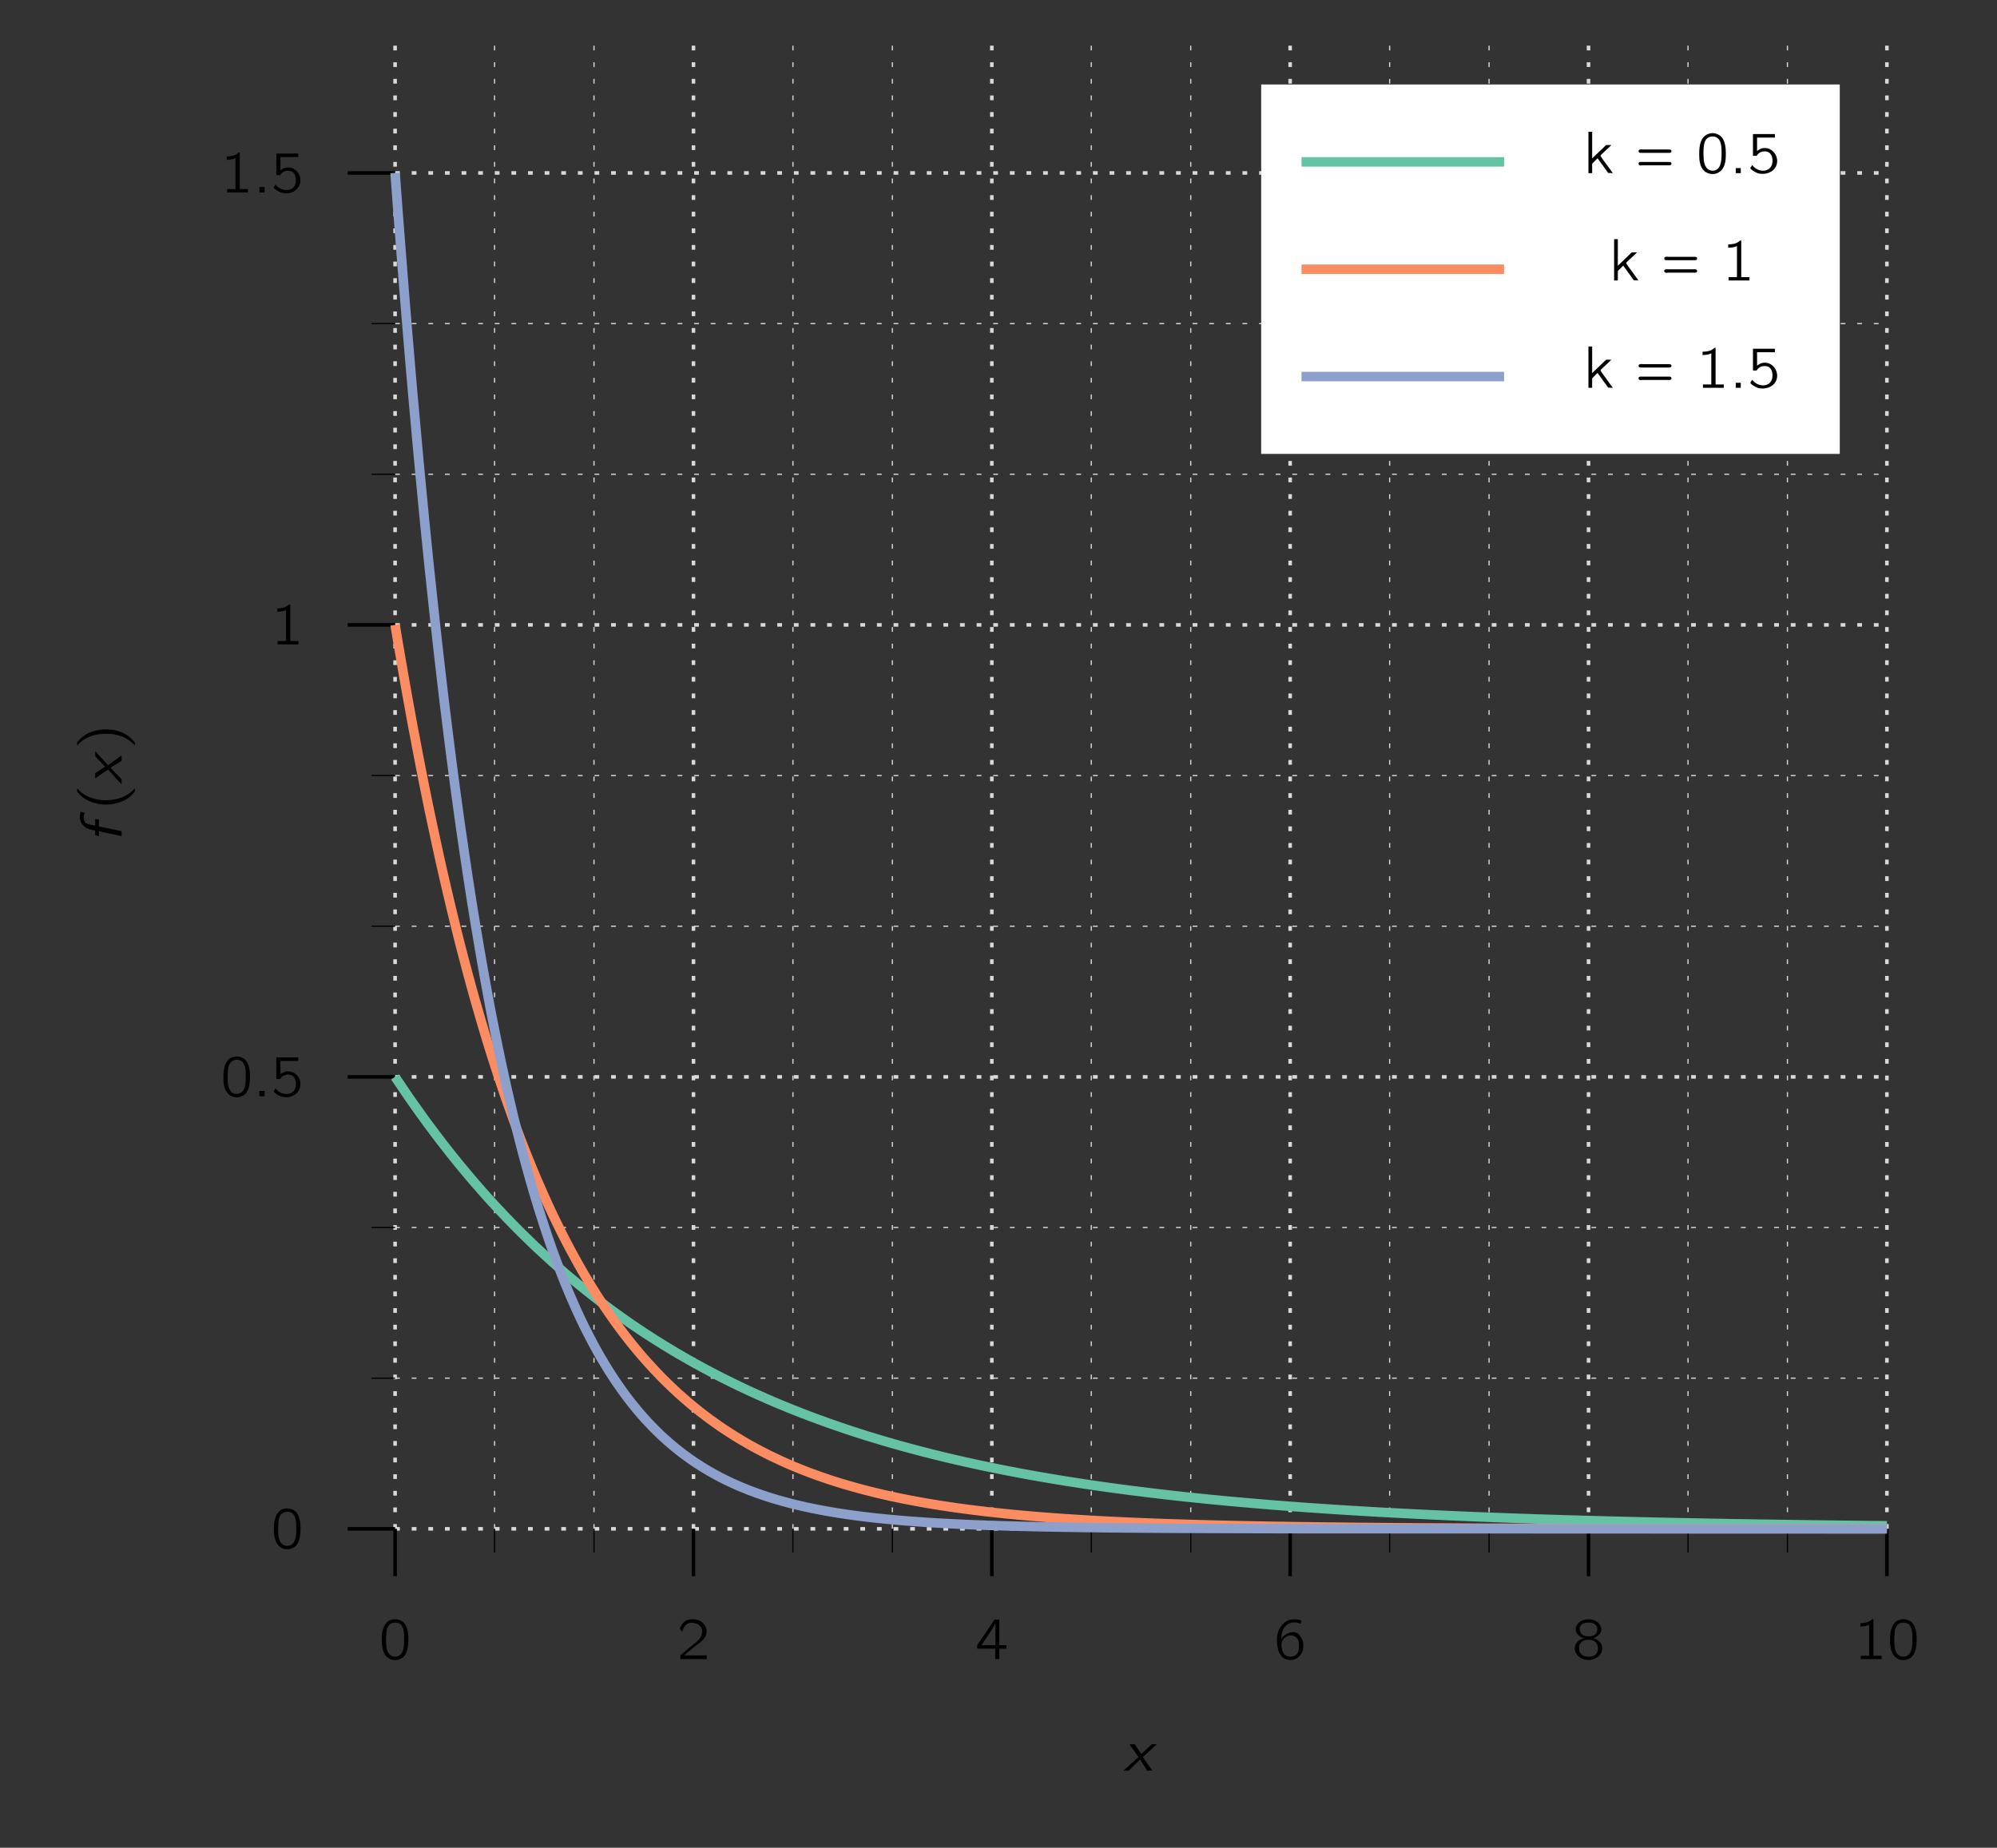 <?xml version="1.0" encoding="UTF-8"?>
<svg xmlns="http://www.w3.org/2000/svg" xmlns:xlink="http://www.w3.org/1999/xlink" width="167.665pt" height="155.17pt" viewBox="0 0 167.665 155.17">
<rect x="0" y="0" width="167.665" height="155.17" fill="#333333" stroke="none"/>
<defs>
<g>
<g id="glyph-0-0">
<path d="M 1.312 -3.344 C 1.188 -3.328 1.078 -3.312 0.969 -3.266 C 0.453 -3.062 0.266 -2.391 0.266 -1.719 C 0.266 -1.609 0.266 -1.516 0.266 -1.406 C 0.281 -0.953 0.391 -0.5 0.656 -0.219 C 0.875 0.016 1.203 0.109 1.5 0.078 C 1.688 0.062 1.844 -0.016 1.984 -0.094 C 2.406 -0.406 2.5 -1.016 2.5 -1.688 C 2.5 -2.234 2.406 -2.719 2.141 -3.031 C 1.938 -3.25 1.609 -3.375 1.312 -3.344 Z M 1.734 -2.984 C 1.781 -2.953 1.828 -2.922 1.875 -2.875 C 2.062 -2.688 2.125 -2.328 2.141 -2 C 2.141 -1.938 2.141 -1.875 2.141 -1.797 L 2.141 -1.547 C 2.141 -1.109 2.094 -0.703 1.906 -0.453 C 1.656 -0.125 1.125 -0.109 0.875 -0.438 C 0.812 -0.516 0.766 -0.594 0.734 -0.672 C 0.641 -0.922 0.625 -1.25 0.625 -1.562 L 0.625 -1.812 C 0.625 -1.891 0.641 -1.938 0.641 -2.016 C 0.641 -2.406 0.734 -2.797 1 -2.953 C 1.188 -3.078 1.5 -3.109 1.734 -2.984 Z M 1.734 -2.984 "/>
</g>
<g id="glyph-0-1">
<path d="M 0.438 -2.281 C 0.516 -2.578 0.656 -2.891 0.953 -3 C 1.078 -3.047 1.203 -3.062 1.328 -3.047 C 1.578 -3.031 1.844 -2.922 2 -2.703 C 2.109 -2.562 2.141 -2.375 2.109 -2.203 C 2.047 -1.719 1.625 -1.422 1.281 -1.156 C 1 -0.938 0.422 -0.422 0.422 -0.422 L 0.328 -0.344 C 0.281 -0.297 0.281 -0.297 0.281 -0.188 L 0.281 0 L 2.5 0 L 2.5 -0.312 L 0.594 -0.312 C 0.797 -0.484 1.359 -0.953 1.531 -1.078 C 1.844 -1.312 2.188 -1.547 2.391 -1.891 C 2.609 -2.281 2.469 -2.812 2.125 -3.078 C 1.75 -3.406 1.047 -3.453 0.625 -3.141 C 0.469 -3.031 0.359 -2.844 0.281 -2.672 C 0.266 -2.625 0.234 -2.578 0.234 -2.547 C 0.25 -2.516 0.281 -2.484 0.297 -2.469 C 0.344 -2.406 0.391 -2.344 0.438 -2.281 Z M 0.438 -2.281 "/>
</g>
<g id="glyph-0-2">
<path d="M 0.156 -0.875 L 1.672 -0.875 L 1.672 0 L 2.016 0 L 2.016 -0.875 L 2.609 -0.875 L 2.609 -1.172 L 2.016 -1.172 L 2.016 -3.312 L 1.734 -3.312 C 1.688 -3.312 1.641 -3.328 1.609 -3.312 C 1.578 -3.281 1.5 -3.156 1.484 -3.141 L 1.203 -2.703 C 1.078 -2.531 0.266 -1.344 0.203 -1.25 C 0.156 -1.188 0.156 -1.172 0.156 -1.078 Z M 1.688 -3 L 1.688 -1.172 L 0.516 -1.172 L 1.266 -2.281 C 1.406 -2.516 1.562 -2.734 1.688 -3 Z M 1.688 -3 "/>
</g>
<g id="glyph-0-3">
<path d="M 0.641 -1.656 C 0.641 -2.094 0.734 -2.594 1.094 -2.859 C 1.328 -3.047 1.656 -3.141 2.078 -3.031 C 2.156 -3.016 2.234 -2.984 2.297 -2.969 L 2.297 -3.172 C 2.297 -3.188 2.312 -3.219 2.297 -3.25 C 2.266 -3.297 1.953 -3.328 1.953 -3.328 C 1.516 -3.391 1.172 -3.281 0.906 -3.062 C 0.594 -2.812 0.391 -2.438 0.312 -2.031 C 0.281 -1.844 0.266 -1.641 0.281 -1.453 C 0.297 -0.984 0.375 -0.625 0.609 -0.312 C 0.875 0.062 1.422 0.188 1.844 -0.016 C 2.031 -0.094 2.188 -0.266 2.312 -0.438 C 2.469 -0.672 2.5 -0.953 2.484 -1.219 C 2.484 -1.375 2.453 -1.516 2.391 -1.656 C 2.297 -1.875 2.125 -2.109 1.922 -2.203 C 1.828 -2.25 1.719 -2.266 1.609 -2.266 C 1.328 -2.25 1.078 -2.141 0.875 -1.969 C 0.797 -1.906 0.688 -1.766 0.641 -1.656 Z M 1.422 -1.984 C 1.594 -1.984 1.766 -1.953 1.891 -1.828 C 1.922 -1.797 1.953 -1.766 1.984 -1.719 C 2.125 -1.547 2.125 -1.328 2.125 -1.109 C 2.125 -0.766 2.094 -0.578 1.906 -0.375 C 1.75 -0.234 1.562 -0.203 1.359 -0.203 C 1.156 -0.203 0.953 -0.312 0.828 -0.484 C 0.766 -0.594 0.719 -0.719 0.703 -0.844 C 0.656 -1 0.641 -1.188 0.672 -1.344 C 0.75 -1.703 1.047 -1.984 1.422 -1.984 Z M 1.422 -1.984 "/>
</g>
<g id="glyph-0-4">
<path d="M 1.016 -1.766 C 0.688 -1.688 0.359 -1.453 0.266 -1.141 C 0.156 -0.812 0.297 -0.469 0.531 -0.25 C 0.766 -0.016 1.094 0.078 1.438 0.078 C 1.875 0.062 2.344 -0.203 2.5 -0.641 C 2.531 -0.781 2.562 -0.938 2.516 -1.094 C 2.422 -1.453 2.094 -1.688 1.75 -1.766 C 1.797 -1.781 1.859 -1.797 1.906 -1.812 C 2.094 -1.891 2.266 -2.016 2.375 -2.188 C 2.562 -2.5 2.406 -2.891 2.141 -3.109 C 1.844 -3.328 1.438 -3.391 1.094 -3.312 C 0.781 -3.25 0.484 -3.062 0.359 -2.766 C 0.328 -2.672 0.297 -2.547 0.312 -2.438 C 0.344 -2.172 0.531 -1.969 0.766 -1.859 C 0.844 -1.812 0.922 -1.781 1.016 -1.766 Z M 1.5 -3.062 C 1.672 -3.047 1.859 -3 1.984 -2.875 C 2.172 -2.672 2.172 -2.297 1.969 -2.094 C 1.844 -1.984 1.672 -1.922 1.5 -1.906 C 1.266 -1.891 0.969 -1.922 0.797 -2.109 C 0.594 -2.312 0.594 -2.703 0.812 -2.906 C 0.984 -3.047 1.234 -3.078 1.5 -3.062 Z M 1.297 -1.625 C 1.562 -1.641 1.875 -1.578 2.047 -1.344 C 2.219 -1.094 2.234 -0.656 2 -0.406 C 1.875 -0.297 1.688 -0.219 1.516 -0.203 C 1.25 -0.188 0.953 -0.219 0.766 -0.422 C 0.547 -0.656 0.516 -1.141 0.766 -1.406 C 0.906 -1.547 1.094 -1.609 1.297 -1.625 Z M 1.297 -1.625 "/>
</g>
<g id="glyph-0-5">
<path d="M 0.547 -3.016 L 0.547 -2.734 C 0.797 -2.734 1.047 -2.781 1.281 -2.875 L 1.281 -0.281 L 0.578 -0.281 L 0.578 0 L 2.328 0 L 2.328 -0.281 L 1.641 -0.281 L 1.641 -3.344 C 1.609 -3.344 1.562 -3.359 1.547 -3.344 C 1.5 -3.328 1.469 -3.297 1.438 -3.266 C 1.234 -3.094 0.875 -3.016 0.547 -3.016 Z M 0.547 -3.016 "/>
</g>
<g id="glyph-0-6">
<path d="M 0.469 -3.266 L 0.469 -1.453 L 0.688 -1.453 C 0.719 -1.453 0.75 -1.453 0.781 -1.453 C 0.812 -1.469 0.828 -1.516 0.844 -1.531 C 0.875 -1.578 0.906 -1.625 0.953 -1.656 C 1.172 -1.828 1.5 -1.875 1.75 -1.766 C 2.031 -1.625 2.109 -1.312 2.109 -1.031 C 2.109 -0.859 2.078 -0.672 1.984 -0.516 C 1.797 -0.219 1.375 -0.156 1.047 -0.234 C 0.766 -0.297 0.562 -0.469 0.406 -0.656 C 0.391 -0.641 0.25 -0.438 0.25 -0.406 C 0.25 -0.391 0.266 -0.375 0.281 -0.359 C 0.438 -0.203 0.609 -0.078 0.859 0 C 1.312 0.156 1.844 0.078 2.188 -0.281 C 2.344 -0.438 2.453 -0.656 2.484 -0.875 C 2.562 -1.5 2.109 -2.156 1.344 -2.094 C 1.125 -2.062 0.984 -1.984 0.812 -1.859 L 0.812 -2.969 L 2.312 -2.969 L 2.312 -3.266 Z M 0.469 -3.266 "/>
</g>
<g id="glyph-1-0">
<path d="M 0.953 0 L 0.953 -0.453 L 0.516 -0.453 L 0.516 0 Z M 0.953 0 "/>
</g>
<g id="glyph-2-0">
<path d="M 2.438 0 L 1.625 -1.141 L 2.812 -2.219 L 2.375 -2.219 L 1.5 -1.391 L 0.953 -2.219 L 0.5 -2.219 L 1.266 -1.141 L 0 0 L 0.438 0 L 1.406 -0.938 L 1.984 0 Z M 2.438 0 "/>
</g>
<g id="glyph-3-0">
<path d="M -3.094 -2.5 L -3.453 -2.578 C -3.484 -2.453 -3.516 -2.297 -3.516 -2.156 C -3.516 -1.656 -3.141 -1.203 -2.641 -1.094 L -2.219 -1 L -2.219 -0.609 L -1.906 -0.547 L -1.906 -0.938 L 0 -0.531 L 0 -0.953 L -1.906 -1.344 L -1.906 -1.922 L -2.219 -1.984 L -2.219 -1.406 L -2.781 -1.531 C -3.125 -1.594 -3.188 -1.922 -3.188 -2.094 C -3.188 -2.188 -3.172 -2.328 -3.094 -2.5 Z M -3.094 -2.5 "/>
</g>
<g id="glyph-3-1">
<path d="M 0 -2.438 L -1.141 -1.625 L -2.219 -2.812 L -2.219 -2.375 L -1.391 -1.5 L -2.219 -0.953 L -2.219 -0.5 L -1.141 -1.266 L 0 0 L 0 -0.438 L -0.938 -1.406 L 0 -1.984 Z M 0 -2.438 "/>
</g>
<g id="glyph-4-0">
<path d="M 1.109 -1.844 C 1.078 -1.812 1.047 -1.781 1.031 -1.75 C 0.531 -1.219 -0.219 -0.875 -1.141 -0.844 C -1.766 -0.812 -2.406 -0.922 -2.969 -1.219 C -3.234 -1.359 -3.469 -1.531 -3.656 -1.75 C -3.688 -1.781 -3.703 -1.812 -3.734 -1.844 L -3.734 -1.656 C -3.734 -1.562 -3.734 -1.562 -3.672 -1.484 C -3.469 -1.234 -3.203 -1.016 -2.906 -0.859 C -2.016 -0.375 -0.828 -0.344 0.125 -0.781 C 0.5 -0.938 0.797 -1.188 1.047 -1.484 C 1.094 -1.547 1.109 -1.547 1.109 -1.656 Z M 1.109 -1.844 "/>
</g>
<g id="glyph-4-1">
<path d="M -3.734 -0.312 C -3.703 -0.328 -3.688 -0.375 -3.656 -0.406 C -3.109 -1.016 -2.219 -1.359 -1.141 -1.312 C -0.609 -1.297 -0.062 -1.172 0.406 -0.906 C 0.641 -0.766 0.844 -0.594 1.031 -0.406 C 1.047 -0.375 1.078 -0.328 1.109 -0.312 L 1.109 -0.5 C 1.109 -0.594 1.109 -0.594 1.047 -0.656 C 0.844 -0.922 0.578 -1.141 0.281 -1.297 C -0.609 -1.781 -1.797 -1.812 -2.766 -1.375 C -3.125 -1.219 -3.422 -0.969 -3.672 -0.672 C -3.734 -0.609 -3.734 -0.609 -3.734 -0.5 Z M -3.734 -0.312 "/>
</g>
<g id="glyph-5-0">
<path d="M 0.438 -3.469 L 0.438 0 L 0.75 0 L 0.75 -0.734 L 0.766 -0.812 L 1.203 -1.25 L 2.094 -0.016 L 2.484 0 C 2.406 -0.125 2.312 -0.234 2.234 -0.344 C 2.047 -0.594 1.875 -0.859 1.688 -1.094 L 1.5 -1.375 C 1.484 -1.391 1.453 -1.438 1.453 -1.453 L 1.453 -1.469 C 1.469 -1.531 1.625 -1.656 1.703 -1.734 C 1.844 -1.859 1.984 -2 2.125 -2.125 C 2.203 -2.203 2.281 -2.266 2.359 -2.359 L 1.922 -2.359 L 0.75 -1.234 L 0.75 -3.469 Z M 0.438 -3.469 "/>
</g>
<g id="glyph-5-1">
<path d="M 0.406 -0.922 C 0.344 -0.906 0.312 -0.859 0.312 -0.797 C 0.312 -0.703 0.391 -0.641 0.5 -0.641 C 0.531 -0.641 0.562 -0.656 0.609 -0.656 L 2.891 -0.656 C 2.984 -0.656 3.078 -0.688 3.078 -0.797 C 3.078 -0.875 3.016 -0.938 2.922 -0.938 L 0.453 -0.938 C 0.438 -0.938 0.422 -0.938 0.406 -0.922 Z M 0.438 -1.984 C 0.375 -1.969 0.312 -1.922 0.312 -1.844 C 0.312 -1.766 0.375 -1.703 0.484 -1.703 L 2.906 -1.703 C 3 -1.703 3.078 -1.75 3.078 -1.844 C 3.078 -1.953 2.984 -1.984 2.891 -1.984 L 0.672 -1.984 C 0.641 -1.984 0.594 -2 0.547 -2 C 0.516 -2 0.469 -1.984 0.438 -1.984 Z M 0.438 -1.984 "/>
</g>
<g id="glyph-5-2">
<path d="M 1.312 -3.359 C 0.344 -3.234 0.266 -2.297 0.266 -1.578 C 0.266 -1.109 0.312 -0.531 0.672 -0.203 C 0.859 -0.016 1.125 0.078 1.391 0.078 C 1.859 0.078 2.219 -0.219 2.375 -0.656 C 2.5 -0.984 2.5 -1.344 2.5 -1.703 C 2.5 -2.156 2.438 -2.688 2.141 -3.031 C 1.953 -3.234 1.672 -3.359 1.391 -3.359 C 1.359 -3.359 1.328 -3.359 1.312 -3.359 Z M 0.625 -1.422 C 0.625 -1.453 0.625 -1.5 0.625 -1.531 L 0.625 -1.656 C 0.625 -2.266 0.641 -3.078 1.391 -3.078 C 2.047 -3.078 2.141 -2.391 2.141 -1.875 L 2.141 -1.531 C 2.141 -0.984 2.062 -0.203 1.391 -0.203 C 0.922 -0.203 0.672 -0.625 0.641 -1.219 C 0.641 -1.281 0.641 -1.344 0.625 -1.422 Z M 0.625 -1.422 "/>
</g>
<g id="glyph-5-3">
<path d="M 0.562 -0.422 L 0.562 0 L 0.984 0 L 0.984 -0.422 Z M 0.562 -0.422 "/>
</g>
<g id="glyph-5-4">
<path d="M 0.469 -3.281 L 0.469 -1.453 L 0.688 -1.453 C 0.703 -1.453 0.719 -1.453 0.734 -1.453 C 0.797 -1.453 0.812 -1.5 0.844 -1.547 C 0.984 -1.734 1.203 -1.828 1.453 -1.828 C 1.969 -1.828 2.109 -1.406 2.109 -1.031 C 2.109 -0.5 1.766 -0.203 1.312 -0.203 C 0.953 -0.203 0.625 -0.391 0.406 -0.672 C 0.359 -0.594 0.25 -0.469 0.25 -0.422 C 0.25 -0.312 0.641 -0.078 0.859 0 C 1 0.047 1.141 0.062 1.297 0.062 C 1.906 0.062 2.5 -0.344 2.5 -1.016 C 2.5 -1.578 2.062 -2.109 1.453 -2.109 C 1.219 -2.109 1.031 -2.031 0.812 -1.859 L 0.812 -2.984 L 2.312 -2.984 L 2.312 -3.281 Z M 0.469 -3.281 "/>
</g>
<g id="glyph-5-5">
<path d="M 0.547 -3.031 L 0.547 -2.75 C 0.797 -2.75 1.047 -2.781 1.281 -2.891 L 1.281 -0.281 L 0.578 -0.281 L 0.578 0 L 2.328 0 L 2.328 -0.281 L 1.641 -0.281 L 1.641 -3.359 L 1.594 -3.359 C 1.516 -3.359 1.484 -3.297 1.438 -3.266 C 1.203 -3.078 0.859 -3.031 0.547 -3.031 Z M 0.547 -3.031 "/>
</g>
</g>
<clipPath id="clip-0">
<path clip-rule="nonzero" d="M 21 79 L 167.664 79 L 167.664 140 L 21 140 Z M 21 79 "/>
</clipPath>
<clipPath id="clip-1">
<path clip-rule="nonzero" d="M 21 41 L 167.664 41 L 167.664 140 L 21 140 Z M 21 41 "/>
</clipPath>
<clipPath id="clip-2">
<path clip-rule="nonzero" d="M 21 3 L 167.664 3 L 167.664 140 L 21 140 Z M 21 3 "/>
</clipPath>
</defs>
<path fill="none" stroke-width="0.1" stroke-linecap="butt" stroke-linejoin="miter" stroke="rgb(84.999%, 84.999%, 84.999%)" stroke-opacity="1" stroke-dasharray="0.399 0.996" stroke-miterlimit="10" d="M 8.35 -0.001 L 8.35 125.249 M 16.698 -0.001 L 16.698 125.249 M 33.401 -0.001 L 33.401 125.249 M 41.749 -0.001 L 41.749 125.249 M 58.448 -0.001 L 58.448 125.249 M 66.8 -0.001 L 66.8 125.249 M 83.499 -0.001 L 83.499 125.249 M 91.847 -0.001 L 91.847 125.249 M 108.55 -0.001 L 108.55 125.249 M 116.897 -0.001 L 116.897 125.249 " transform="matrix(1, 0, 0, -1, 33.173, 128.386)"/>
<path fill="none" stroke-width="0.299" stroke-linecap="butt" stroke-linejoin="miter" stroke="rgb(84.999%, 84.999%, 84.999%)" stroke-opacity="1" stroke-dasharray="0.399 0.996" stroke-miterlimit="10" d="M -0.001 -0.001 L -0.001 125.249 M 25.05 -0.001 L 25.05 125.249 M 50.1 -0.001 L 50.1 125.249 M 75.147 -0.001 L 75.147 125.249 M 100.198 -0.001 L 100.198 125.249 M 125.249 -0.001 L 125.249 125.249 " transform="matrix(1, 0, 0, -1, 33.173, 128.386)"/>
<path fill="none" stroke-width="0.1" stroke-linecap="butt" stroke-linejoin="miter" stroke="rgb(84.999%, 84.999%, 84.999%)" stroke-opacity="1" stroke-dasharray="0.399 0.996" stroke-miterlimit="10" d="M -0.001 12.652 L 125.249 12.652 M -0.001 25.304 L 125.249 25.304 M -0.001 50.605 L 125.249 50.605 M -0.001 63.257 L 125.249 63.257 M -0.001 88.558 L 125.249 88.558 M -0.001 101.21 L 125.249 101.21 " transform="matrix(1, 0, 0, -1, 33.173, 128.386)"/>
<path fill="none" stroke-width="0.299" stroke-linecap="butt" stroke-linejoin="miter" stroke="rgb(84.999%, 84.999%, 84.999%)" stroke-opacity="1" stroke-dasharray="0.399 0.996" stroke-miterlimit="10" d="M -0.001 -0.001 L 125.249 -0.001 M -0.001 37.952 L 125.249 37.952 M -0.001 75.909 L 125.249 75.909 M -0.001 113.863 L 125.249 113.863 " transform="matrix(1, 0, 0, -1, 33.173, 128.386)"/>
<path fill="none" stroke-width="0.1" stroke-linecap="butt" stroke-linejoin="miter" stroke="rgb(0%, 0%, 0%)" stroke-opacity="1" stroke-miterlimit="10" d="M 8.35 -1.993 L 8.35 -0.001 M 16.698 -1.993 L 16.698 -0.001 M 33.401 -1.993 L 33.401 -0.001 M 41.749 -1.993 L 41.749 -0.001 M 58.448 -1.993 L 58.448 -0.001 M 66.8 -1.993 L 66.8 -0.001 M 83.499 -1.993 L 83.499 -0.001 M 91.847 -1.993 L 91.847 -0.001 M 108.55 -1.993 L 108.55 -0.001 M 116.897 -1.993 L 116.897 -0.001 " transform="matrix(1, 0, 0, -1, 33.173, 128.386)"/>
<path fill="none" stroke-width="0.299" stroke-linecap="butt" stroke-linejoin="miter" stroke="rgb(0%, 0%, 0%)" stroke-opacity="1" stroke-miterlimit="10" d="M -0.001 -3.985 L -0.001 -0.001 M 25.05 -3.985 L 25.05 -0.001 M 50.1 -3.985 L 50.1 -0.001 M 75.147 -3.985 L 75.147 -0.001 M 100.198 -3.985 L 100.198 -0.001 M 125.249 -3.985 L 125.249 -0.001 " transform="matrix(1, 0, 0, -1, 33.173, 128.386)"/>
<path fill="none" stroke-width="0.1" stroke-linecap="butt" stroke-linejoin="miter" stroke="rgb(0%, 0%, 0%)" stroke-opacity="1" stroke-miterlimit="10" d="M -1.993 12.652 L -0.001 12.652 M -1.993 25.304 L -0.001 25.304 M -1.993 50.605 L -0.001 50.605 M -1.993 63.257 L -0.001 63.257 M -1.993 88.558 L -0.001 88.558 M -1.993 101.21 L -0.001 101.21 " transform="matrix(1, 0, 0, -1, 33.173, 128.386)"/>
<path fill="none" stroke-width="0.299" stroke-linecap="butt" stroke-linejoin="miter" stroke="rgb(0%, 0%, 0%)" stroke-opacity="1" stroke-miterlimit="10" d="M -3.986 -0.001 L -0.001 -0.001 M -3.986 37.952 L -0.001 37.952 M -3.986 75.909 L -0.001 75.909 M -3.986 113.863 L -0.001 113.863 " transform="matrix(1, 0, 0, -1, 33.173, 128.386)"/>
<g fill="rgb(0%, 0%, 0%)" fill-opacity="1">
<use xlink:href="#glyph-0-0" x="31.788" y="139.326"/>
</g>
<g fill="rgb(0%, 0%, 0%)" fill-opacity="1">
<use xlink:href="#glyph-0-1" x="56.837" y="139.326"/>
</g>
<g fill="rgb(0%, 0%, 0%)" fill-opacity="1">
<use xlink:href="#glyph-0-2" x="81.886" y="139.326"/>
</g>
<g fill="rgb(0%, 0%, 0%)" fill-opacity="1">
<use xlink:href="#glyph-0-3" x="106.935" y="139.326"/>
</g>
<g fill="rgb(0%, 0%, 0%)" fill-opacity="1">
<use xlink:href="#glyph-0-4" x="131.985" y="139.326"/>
</g>
<g fill="rgb(0%, 0%, 0%)" fill-opacity="1">
<use xlink:href="#glyph-0-5" x="155.648" y="139.326"/>
<use xlink:href="#glyph-0-0" x="158.419" y="139.326"/>
</g>
<g fill="rgb(0%, 0%, 0%)" fill-opacity="1">
<use xlink:href="#glyph-0-0" x="22.731" y="130.02"/>
</g>
<g fill="rgb(0%, 0%, 0%)" fill-opacity="1">
<use xlink:href="#glyph-0-0" x="18.49" y="92.067"/>
</g>
<g fill="rgb(0%, 0%, 0%)" fill-opacity="1">
<use xlink:href="#glyph-1-0" x="21.261" y="92.067"/>
</g>
<g fill="rgb(0%, 0%, 0%)" fill-opacity="1">
<use xlink:href="#glyph-0-6" x="22.731" y="92.067"/>
</g>
<g fill="rgb(0%, 0%, 0%)" fill-opacity="1">
<use xlink:href="#glyph-0-5" x="22.731" y="54.113"/>
</g>
<g fill="rgb(0%, 0%, 0%)" fill-opacity="1">
<use xlink:href="#glyph-0-5" x="18.49" y="16.16"/>
</g>
<g fill="rgb(0%, 0%, 0%)" fill-opacity="1">
<use xlink:href="#glyph-1-0" x="21.261" y="16.16"/>
</g>
<g fill="rgb(0%, 0%, 0%)" fill-opacity="1">
<use xlink:href="#glyph-0-6" x="22.731" y="16.16"/>
</g>
<g clip-path="url(#clip-0)">
<path fill="none" stroke-width="0.797" stroke-linecap="butt" stroke-linejoin="miter" stroke="rgb(39.999%, 76.076%, 64.705%)" stroke-opacity="1" stroke-miterlimit="10" d="M -0.001 37.952 L 0.249 37.577 L 0.378 37.39 L 0.628 37.015 L 1.128 36.281 L 1.503 35.741 L 1.632 35.562 L 2.257 34.683 L 2.757 33.995 L 2.882 33.827 L 3.011 33.659 L 3.386 33.156 L 3.886 32.499 L 4.011 32.339 L 4.136 32.175 L 4.264 32.015 L 4.514 31.695 L 4.764 31.382 L 4.889 31.222 L 5.014 31.07 L 5.264 30.757 L 5.514 30.452 L 5.643 30.3 L 5.768 30.148 L 5.893 29.999 L 6.018 29.847 L 6.268 29.55 L 6.393 29.406 L 6.518 29.257 L 6.643 29.113 L 6.768 28.964 L 6.897 28.82 L 7.022 28.679 L 7.272 28.39 L 7.772 27.827 L 7.897 27.691 L 8.022 27.55 L 8.147 27.413 L 8.276 27.277 L 8.401 27.14 L 8.526 27.007 L 8.651 26.87 L 9.276 26.206 L 9.401 26.077 L 9.53 25.945 L 9.905 25.558 L 10.03 25.433 L 10.155 25.304 L 10.655 24.804 L 10.784 24.679 L 10.909 24.554 L 11.659 23.827 L 12.034 23.476 L 12.163 23.359 L 12.538 23.007 L 13.288 22.327 L 13.417 22.218 L 13.542 22.105 L 14.167 21.558 L 14.292 21.452 L 14.417 21.343 L 14.667 21.132 L 14.796 21.027 L 15.046 20.816 L 15.171 20.714 L 15.296 20.609 L 15.921 20.101 L 16.05 19.999 L 16.175 19.902 L 16.3 19.8 L 17.05 19.214 L 17.175 19.12 L 17.3 19.023 L 17.429 18.929 L 18.054 18.46 L 18.179 18.37 L 18.304 18.277 L 18.554 18.097 L 18.682 18.003 L 18.932 17.823 L 19.057 17.738 L 19.307 17.558 L 19.557 17.386 L 19.682 17.296 L 19.932 17.124 L 20.061 17.038 L 20.186 16.956 L 20.436 16.784 L 20.686 16.62 L 20.811 16.534 L 21.186 16.288 L 21.315 16.21 L 21.565 16.046 L 21.69 15.968 L 21.815 15.886 L 22.565 15.417 L 22.694 15.339 L 22.819 15.265 L 22.944 15.187 L 23.069 15.113 L 23.194 15.034 L 23.819 14.663 L 23.948 14.593 L 24.198 14.445 L 24.448 14.304 L 24.573 14.23 L 25.198 13.878 L 25.327 13.808 L 25.452 13.741 L 25.577 13.671 L 25.702 13.605 L 25.827 13.534 L 26.452 13.202 L 26.581 13.136 L 26.831 13.003 L 26.956 12.941 L 27.081 12.874 L 27.206 12.812 L 27.331 12.745 L 27.706 12.558 L 27.835 12.495 L 28.335 12.245 L 28.46 12.187 L 28.585 12.124 L 28.71 12.066 L 28.835 12.003 L 29.085 11.886 L 29.214 11.823 L 29.714 11.589 L 29.839 11.534 L 30.089 11.417 L 30.214 11.363 L 30.339 11.304 L 30.468 11.249 L 30.593 11.191 L 30.968 11.027 L 31.093 10.968 L 31.343 10.859 L 31.468 10.808 L 31.718 10.698 L 31.847 10.644 L 31.972 10.593 L 32.097 10.538 L 32.222 10.488 L 32.347 10.433 L 32.722 10.281 L 32.847 10.226 L 32.972 10.175 L 33.1 10.124 L 33.35 10.023 L 33.475 9.976 L 33.725 9.874 L 33.85 9.827 L 33.975 9.777 L 34.1 9.73 L 34.225 9.679 L 34.35 9.632 L 34.479 9.581 L 35.604 9.159 L 35.733 9.116 L 35.983 9.023 L 36.108 8.98 L 36.233 8.933 L 36.483 8.847 L 36.608 8.8 L 36.983 8.671 L 37.112 8.628 L 37.862 8.37 L 37.987 8.331 L 38.237 8.245 L 38.366 8.206 L 38.491 8.163 L 38.741 8.085 L 38.866 8.042 L 39.241 7.925 L 39.366 7.882 L 39.616 7.804 L 39.745 7.765 L 39.87 7.726 L 39.995 7.691 L 40.37 7.574 L 40.495 7.538 L 40.745 7.46 L 40.87 7.425 L 40.999 7.386 L 41.124 7.351 L 41.249 7.312 L 41.624 7.206 L 41.749 7.167 L 42.249 7.027 L 42.378 6.991 L 42.753 6.886 L 42.878 6.855 L 43.253 6.749 L 43.378 6.718 L 43.503 6.683 L 43.632 6.652 L 43.757 6.616 L 43.882 6.585 L 44.007 6.55 L 44.257 6.488 L 44.382 6.452 L 44.882 6.327 L 45.011 6.292 L 45.511 6.167 L 45.636 6.14 L 46.136 6.015 L 46.264 5.988 L 46.389 5.956 L 46.514 5.929 L 46.764 5.866 L 46.889 5.839 L 47.014 5.808 L 47.264 5.753 L 47.389 5.722 L 47.518 5.695 L 47.643 5.667 L 47.768 5.636 L 48.768 5.417 L 48.897 5.39 L 49.272 5.308 L 49.397 5.284 L 49.772 5.202 L 49.897 5.179 L 50.022 5.152 L 50.151 5.128 L 50.401 5.074 L 50.526 5.05 L 50.651 5.023 L 50.901 4.976 L 51.026 4.949 L 51.276 4.902 L 51.401 4.874 L 51.53 4.851 L 52.155 4.734 L 52.28 4.706 L 52.53 4.659 L 52.655 4.64 L 52.784 4.616 L 53.409 4.499 L 53.534 4.48 L 53.784 4.433 L 53.909 4.413 L 54.034 4.39 L 54.163 4.366 L 54.288 4.347 L 54.413 4.324 L 54.538 4.304 L 54.663 4.281 L 54.788 4.261 L 54.913 4.238 L 55.038 4.218 L 55.163 4.195 L 55.288 4.175 L 55.417 4.156 L 55.542 4.132 L 55.917 4.074 L 56.042 4.05 L 56.667 3.952 L 56.796 3.933 L 57.921 3.757 L 58.05 3.741 L 58.425 3.683 L 58.55 3.667 L 58.8 3.628 L 58.925 3.613 L 59.175 3.574 L 59.3 3.558 L 59.429 3.538 L 59.554 3.523 L 59.679 3.503 L 59.804 3.488 L 59.929 3.468 L 60.179 3.437 L 60.304 3.417 L 60.429 3.402 L 60.554 3.382 L 60.682 3.366 L 60.807 3.351 L 60.932 3.331 L 61.432 3.269 L 61.557 3.249 L 61.932 3.202 L 62.061 3.187 L 63.186 3.046 L 63.315 3.031 L 63.565 2.999 L 63.69 2.988 L 64.19 2.925 L 64.315 2.913 L 64.44 2.898 L 64.569 2.882 L 64.694 2.87 L 64.944 2.839 L 65.069 2.827 L 65.319 2.796 L 65.444 2.784 L 65.569 2.769 L 65.694 2.757 L 65.819 2.741 L 65.948 2.73 L 66.073 2.714 L 66.198 2.702 L 66.323 2.687 L 66.448 2.675 L 66.573 2.659 L 66.823 2.636 L 66.948 2.62 L 67.073 2.609 L 67.202 2.597 L 67.327 2.581 L 67.577 2.558 L 67.702 2.542 L 68.077 2.507 L 68.202 2.491 L 68.452 2.468 L 68.581 2.456 L 69.081 2.409 L 69.206 2.394 L 69.706 2.347 L 69.835 2.335 L 70.335 2.288 L 70.46 2.281 L 71.085 2.222 L 71.214 2.21 L 71.339 2.199 L 71.464 2.191 L 71.839 2.156 L 71.964 2.148 L 72.339 2.113 L 72.468 2.105 L 72.718 2.081 L 72.843 2.074 L 73.093 2.05 L 73.218 2.042 L 73.468 2.019 L 73.593 2.011 L 73.718 1.999 L 73.847 1.991 L 73.972 1.98 L 74.097 1.972 L 74.222 1.96 L 74.347 1.952 L 74.472 1.941 L 74.597 1.933 L 74.722 1.921 L 74.847 1.913 L 74.972 1.902 L 75.1 1.894 L 75.225 1.882 L 75.475 1.866 L 75.6 1.855 L 75.85 1.839 L 75.975 1.827 L 76.225 1.812 L 76.35 1.8 L 76.479 1.792 L 76.604 1.784 L 76.729 1.773 L 77.104 1.749 L 77.229 1.738 L 77.604 1.714 L 77.733 1.706 L 77.858 1.695 L 78.608 1.648 L 78.733 1.636 L 78.983 1.62 L 79.112 1.613 L 80.237 1.542 L 80.366 1.534 L 81.241 1.48 L 81.366 1.476 L 81.616 1.46 L 81.745 1.452 L 82.12 1.429 L 82.245 1.425 L 82.745 1.394 L 82.87 1.39 L 82.999 1.382 L 83.249 1.366 L 83.374 1.363 L 83.749 1.339 L 83.874 1.335 L 84.124 1.32 L 84.253 1.316 L 84.503 1.3 L 84.628 1.296 L 84.878 1.281 L 85.003 1.277 L 85.253 1.261 L 85.378 1.257 L 85.503 1.249 L 85.632 1.245 L 85.882 1.23 L 86.007 1.226 L 86.132 1.218 L 86.257 1.214 L 86.382 1.206 L 86.507 1.202 L 86.632 1.195 L 86.757 1.191 L 86.886 1.183 L 87.011 1.175 L 87.136 1.171 L 87.261 1.163 L 87.511 1.156 L 87.636 1.148 L 87.761 1.144 L 87.886 1.136 L 88.011 1.132 L 88.136 1.124 L 88.264 1.12 L 88.389 1.113 L 88.514 1.109 L 88.639 1.101 L 88.889 1.093 L 89.014 1.085 L 89.264 1.077 L 89.389 1.07 L 89.518 1.066 L 89.643 1.058 L 89.893 1.05 L 90.018 1.042 L 90.268 1.034 L 90.393 1.027 L 90.643 1.019 L 90.768 1.011 L 90.897 1.007 L 91.147 0.999 L 91.272 0.991 L 91.647 0.98 L 91.772 0.972 L 92.022 0.964 L 92.151 0.96 L 92.276 0.952 L 92.776 0.937 L 92.901 0.929 L 93.401 0.913 L 93.53 0.906 L 94.28 0.882 L 94.405 0.874 L 94.655 0.866 L 94.784 0.863 L 95.534 0.839 L 95.659 0.831 L 96.034 0.82 L 96.163 0.816 L 97.288 0.781 L 97.417 0.777 L 98.542 0.741 L 98.671 0.738 L 98.921 0.73 L 99.046 0.73 L 99.921 0.702 L 100.05 0.699 L 100.3 0.691 L 100.425 0.691 L 101.175 0.667 L 101.304 0.663 L 101.429 0.663 L 102.054 0.644 L 102.179 0.644 L 102.554 0.632 L 102.682 0.628 L 102.807 0.628 L 103.307 0.613 L 103.432 0.613 L 103.807 0.601 L 103.936 0.597 L 104.061 0.597 L 104.436 0.585 L 104.561 0.585 L 104.936 0.574 L 105.061 0.574 L 105.186 0.57 L 105.315 0.566 L 105.44 0.566 L 105.815 0.554 L 105.94 0.554 L 106.19 0.546 L 106.315 0.546 L 106.44 0.542 L 106.569 0.538 L 106.694 0.534 L 106.819 0.534 L 107.069 0.527 L 107.194 0.527 L 107.444 0.519 L 107.569 0.519 L 107.819 0.511 L 107.948 0.511 L 108.198 0.503 L 108.323 0.503 L 108.448 0.499 L 108.573 0.499 L 108.823 0.491 L 108.948 0.491 L 109.073 0.488 L 109.202 0.484 L 109.327 0.484 L 109.452 0.48 L 109.577 0.48 L 109.827 0.472 L 109.952 0.472 L 110.077 0.468 L 110.202 0.468 L 110.452 0.46 L 110.581 0.46 L 110.706 0.456 L 110.831 0.456 L 111.081 0.449 L 111.206 0.449 L 111.331 0.445 L 111.456 0.445 L 111.581 0.441 L 111.706 0.441 L 111.835 0.437 L 111.96 0.433 L 112.085 0.433 L 112.21 0.429 L 112.335 0.429 L 112.46 0.425 L 112.585 0.425 L 112.71 0.421 L 112.835 0.421 L 112.96 0.417 L 113.085 0.417 L 113.214 0.413 L 113.339 0.413 L 113.589 0.406 L 113.714 0.406 L 113.839 0.402 L 113.964 0.402 L 114.089 0.398 L 114.214 0.398 L 114.339 0.394 L 114.468 0.394 L 114.593 0.39 L 114.718 0.39 L 114.843 0.386 L 114.968 0.386 L 115.093 0.382 L 115.218 0.382 L 115.343 0.378 L 115.468 0.378 L 115.593 0.374 L 115.718 0.374 L 115.847 0.37 L 116.097 0.37 L 116.222 0.366 L 116.347 0.366 L 116.472 0.363 L 116.597 0.363 L 116.722 0.359 L 116.847 0.359 L 116.972 0.355 L 117.1 0.355 L 117.225 0.351 L 117.35 0.351 L 117.475 0.347 L 117.725 0.347 L 117.85 0.343 L 117.975 0.343 L 118.1 0.339 L 118.225 0.339 L 118.354 0.335 L 118.604 0.335 L 118.729 0.331 L 118.854 0.331 L 118.979 0.327 L 119.104 0.327 L 119.229 0.324 L 119.479 0.324 L 119.604 0.32 L 119.733 0.32 L 119.858 0.316 L 120.108 0.316 L 120.233 0.312 L 120.358 0.312 L 120.483 0.308 L 120.733 0.308 L 120.858 0.304 L 120.987 0.304 L 121.112 0.3 L 121.362 0.3 L 121.487 0.296 L 121.612 0.296 L 121.737 0.292 L 121.987 0.292 L 122.112 0.288 L 122.366 0.288 L 122.491 0.284 L 122.741 0.284 L 122.866 0.281 L 122.991 0.281 L 123.116 0.277 L 123.366 0.277 L 123.491 0.273 L 123.745 0.273 L 123.87 0.269 L 124.12 0.269 L 124.245 0.265 L 124.495 0.265 L 124.62 0.261 L 124.87 0.261 L 124.999 0.257 L 125.249 0.257 " transform="matrix(1, 0, 0, -1, 33.173, 128.386)"/>
</g>
<g clip-path="url(#clip-1)">
<path fill="none" stroke-width="0.797" stroke-linecap="butt" stroke-linejoin="miter" stroke="rgb(98.824%, 55.292%, 38.431%)" stroke-opacity="1" stroke-miterlimit="10" d="M -0.001 75.909 L 0.124 75.152 L 0.249 74.406 L 0.378 73.663 L 0.503 72.929 L 0.628 72.202 L 0.753 71.484 L 0.878 70.773 L 1.003 70.066 L 1.128 69.37 L 1.253 68.679 L 1.378 67.995 L 1.503 67.316 L 1.632 66.648 L 1.757 65.984 L 1.882 65.323 L 2.007 64.675 L 2.132 64.031 L 2.257 63.394 L 2.382 62.761 L 2.507 62.136 L 2.632 61.519 L 2.757 60.906 L 2.882 60.296 L 3.011 59.699 L 3.136 59.101 L 3.261 58.515 L 3.386 57.933 L 3.511 57.355 L 3.636 56.784 L 3.761 56.218 L 3.886 55.656 L 4.136 54.554 L 4.264 54.011 L 4.389 53.472 L 4.514 52.941 L 4.639 52.413 L 4.764 51.89 L 4.889 51.374 L 5.014 50.863 L 5.139 50.355 L 5.264 49.855 L 5.389 49.359 L 5.514 48.866 L 5.643 48.378 L 5.768 47.898 L 5.893 47.421 L 6.018 46.949 L 6.143 46.48 L 6.393 45.558 L 6.518 45.105 L 6.643 44.656 L 6.768 44.21 L 6.897 43.773 L 7.022 43.335 L 7.272 42.476 L 7.397 42.054 L 7.647 41.218 L 7.772 40.808 L 7.897 40.402 L 8.022 39.999 L 8.147 39.601 L 8.276 39.206 L 8.401 38.816 L 8.526 38.429 L 8.651 38.046 L 8.776 37.667 L 8.901 37.292 L 9.026 36.921 L 9.151 36.554 L 9.276 36.191 L 9.401 35.831 L 9.53 35.472 L 9.78 34.769 L 10.03 34.081 L 10.155 33.741 L 10.28 33.406 L 10.53 32.741 L 10.655 32.417 L 10.784 32.093 L 10.909 31.773 L 11.034 31.456 L 11.159 31.144 L 11.409 30.527 L 11.534 30.222 L 11.659 29.921 L 11.909 29.327 L 12.034 29.038 L 12.163 28.749 L 12.288 28.46 L 12.538 27.898 L 12.788 27.343 L 13.163 26.534 L 13.288 26.273 L 13.417 26.011 L 13.542 25.749 L 13.917 24.988 L 14.042 24.741 L 14.167 24.491 L 14.417 24.007 L 14.667 23.531 L 14.796 23.296 L 15.046 22.835 L 15.296 22.382 L 15.421 22.159 L 15.796 21.503 L 15.921 21.292 L 16.05 21.077 L 16.175 20.866 L 16.3 20.659 L 16.425 20.456 L 16.55 20.249 L 16.925 19.652 L 17.175 19.261 L 17.3 19.07 L 17.429 18.882 L 17.554 18.691 L 17.929 18.14 L 18.179 17.781 L 18.554 17.253 L 18.682 17.081 L 19.057 16.577 L 19.432 16.085 L 19.557 15.925 L 19.682 15.769 L 19.807 15.609 L 19.932 15.456 L 20.061 15.3 L 20.186 15.148 L 20.311 14.999 L 20.436 14.847 L 20.561 14.702 L 20.686 14.554 L 20.936 14.265 L 21.186 13.984 L 21.315 13.843 L 21.69 13.433 L 21.94 13.167 L 22.065 13.038 L 22.19 12.906 L 22.315 12.777 L 22.565 12.527 L 22.694 12.402 L 22.819 12.277 L 23.194 11.913 L 23.694 11.445 L 23.819 11.331 L 23.948 11.218 L 24.073 11.109 L 24.198 10.995 L 24.323 10.886 L 24.448 10.781 L 24.573 10.671 L 24.948 10.355 L 25.198 10.152 L 25.327 10.05 L 25.452 9.948 L 25.952 9.558 L 26.452 9.183 L 26.581 9.093 L 27.081 8.734 L 27.456 8.476 L 27.581 8.394 L 27.706 8.308 L 27.835 8.226 L 28.085 8.062 L 28.21 7.984 L 28.335 7.902 L 28.585 7.745 L 28.71 7.671 L 28.835 7.593 L 28.96 7.519 L 29.085 7.441 L 29.214 7.366 L 29.339 7.296 L 29.464 7.222 L 29.589 7.152 L 29.714 7.077 L 29.839 7.007 L 29.964 6.941 L 30.214 6.8 L 30.339 6.734 L 30.468 6.667 L 30.843 6.468 L 30.968 6.406 L 31.093 6.339 L 31.468 6.152 L 31.593 6.093 L 31.718 6.031 L 31.847 5.972 L 32.472 5.679 L 32.597 5.624 L 32.722 5.566 L 32.972 5.456 L 33.1 5.402 L 33.225 5.347 L 33.35 5.296 L 33.475 5.241 L 34.225 4.937 L 34.35 4.89 L 34.479 4.839 L 34.604 4.792 L 34.729 4.741 L 34.979 4.648 L 35.104 4.605 L 35.354 4.511 L 35.479 4.468 L 35.604 4.421 L 35.733 4.378 L 36.358 4.163 L 36.483 4.124 L 36.608 4.081 L 36.733 4.042 L 36.858 3.999 L 36.983 3.96 L 37.112 3.921 L 37.487 3.804 L 37.612 3.769 L 37.737 3.73 L 37.862 3.695 L 37.987 3.656 L 38.237 3.585 L 38.366 3.55 L 38.491 3.511 L 38.616 3.48 L 38.991 3.374 L 39.116 3.343 L 39.241 3.308 L 39.366 3.277 L 39.491 3.241 L 39.616 3.21 L 39.745 3.179 L 40.495 2.991 L 40.62 2.964 L 40.745 2.933 L 40.87 2.906 L 40.999 2.874 L 41.374 2.792 L 41.499 2.761 L 41.749 2.706 L 41.874 2.683 L 42.249 2.601 L 42.378 2.577 L 42.503 2.55 L 42.628 2.527 L 42.753 2.499 L 42.878 2.476 L 43.003 2.449 L 43.503 2.355 L 43.632 2.331 L 44.132 2.238 L 44.257 2.218 L 44.507 2.171 L 44.632 2.152 L 44.757 2.128 L 44.882 2.109 L 45.011 2.089 L 45.136 2.066 L 45.511 2.007 L 45.636 1.984 L 46.011 1.925 L 46.136 1.909 L 46.264 1.89 L 46.639 1.831 L 46.764 1.816 L 47.014 1.777 L 47.139 1.761 L 47.264 1.741 L 47.389 1.726 L 47.518 1.71 L 47.643 1.691 L 47.893 1.659 L 48.018 1.64 L 48.768 1.546 L 48.897 1.531 L 49.272 1.484 L 49.397 1.472 L 49.772 1.425 L 49.897 1.413 L 50.022 1.398 L 50.151 1.386 L 50.276 1.37 L 50.401 1.359 L 50.526 1.343 L 50.651 1.331 L 50.776 1.316 L 51.026 1.292 L 51.151 1.277 L 51.401 1.253 L 51.53 1.241 L 51.655 1.23 L 51.78 1.214 L 52.655 1.132 L 52.784 1.12 L 52.909 1.113 L 53.409 1.066 L 53.534 1.058 L 53.784 1.034 L 53.909 1.027 L 54.034 1.015 L 54.163 1.007 L 54.413 0.984 L 54.538 0.976 L 54.663 0.964 L 54.913 0.949 L 55.038 0.937 L 55.163 0.929 L 55.288 0.917 L 55.417 0.909 L 55.542 0.902 L 55.667 0.89 L 56.042 0.866 L 56.167 0.855 L 56.667 0.824 L 56.796 0.816 L 57.921 0.745 L 58.05 0.738 L 58.55 0.706 L 58.675 0.702 L 59.05 0.679 L 59.175 0.675 L 59.3 0.667 L 59.429 0.659 L 59.554 0.656 L 59.804 0.64 L 59.929 0.636 L 60.179 0.62 L 60.304 0.616 L 60.429 0.609 L 60.554 0.605 L 60.682 0.597 L 60.807 0.593 L 60.932 0.585 L 61.057 0.581 L 61.182 0.574 L 61.307 0.57 L 61.432 0.562 L 61.557 0.558 L 61.682 0.55 L 61.932 0.542 L 62.061 0.534 L 62.186 0.531 L 62.311 0.523 L 62.561 0.515 L 62.686 0.507 L 63.061 0.495 L 63.186 0.488 L 63.315 0.484 L 63.565 0.476 L 63.69 0.468 L 64.315 0.449 L 64.44 0.441 L 64.569 0.437 L 65.819 0.398 L 65.948 0.394 L 67.073 0.359 L 67.202 0.355 L 67.702 0.339 L 67.827 0.339 L 68.452 0.32 L 68.581 0.32 L 69.081 0.304 L 69.206 0.304 L 69.581 0.292 L 69.706 0.292 L 69.835 0.288 L 70.085 0.281 L 70.21 0.281 L 70.46 0.273 L 70.585 0.273 L 70.96 0.261 L 71.085 0.261 L 71.214 0.257 L 71.339 0.253 L 71.464 0.253 L 71.589 0.249 L 71.714 0.249 L 71.964 0.241 L 72.089 0.241 L 72.339 0.234 L 72.468 0.234 L 72.593 0.23 L 72.718 0.23 L 72.843 0.226 L 72.968 0.226 L 73.218 0.218 L 73.343 0.218 L 73.468 0.214 L 73.593 0.214 L 73.718 0.21 L 73.847 0.21 L 73.972 0.206 L 74.097 0.206 L 74.222 0.202 L 74.347 0.202 L 74.472 0.199 L 74.597 0.199 L 74.722 0.195 L 74.847 0.195 L 74.972 0.191 L 75.1 0.191 L 75.225 0.187 L 75.35 0.187 L 75.475 0.183 L 75.6 0.183 L 75.725 0.179 L 75.85 0.179 L 75.975 0.175 L 76.1 0.175 L 76.225 0.171 L 76.35 0.171 L 76.479 0.167 L 76.729 0.167 L 76.854 0.163 L 76.979 0.163 L 77.104 0.159 L 77.354 0.159 L 77.479 0.156 L 77.604 0.156 L 77.733 0.152 L 77.983 0.152 L 78.108 0.148 L 78.233 0.148 L 78.358 0.144 L 78.608 0.144 L 78.733 0.14 L 78.983 0.14 L 79.112 0.136 L 79.362 0.136 L 79.487 0.132 L 79.737 0.132 L 79.862 0.128 L 80.112 0.128 L 80.237 0.124 L 80.491 0.124 L 80.616 0.12 L 80.866 0.12 L 80.991 0.116 L 81.241 0.116 L 81.366 0.113 L 81.745 0.113 L 81.87 0.109 L 82.245 0.109 L 82.37 0.105 L 82.62 0.105 L 82.745 0.101 L 83.124 0.101 L 83.249 0.097 L 83.624 0.097 L 83.749 0.093 L 84.124 0.093 L 84.253 0.089 L 84.753 0.089 L 84.878 0.085 L 85.253 0.085 L 85.378 0.081 L 85.882 0.081 L 86.007 0.077 L 86.507 0.077 L 86.632 0.073 L 87.136 0.073 L 87.261 0.07 L 87.886 0.07 L 88.011 0.066 L 88.639 0.066 L 88.764 0.062 L 89.389 0.062 L 89.518 0.058 L 90.268 0.058 L 90.393 0.054 L 91.147 0.054 L 91.272 0.05 L 92.151 0.05 L 92.276 0.046 L 93.276 0.046 L 93.401 0.042 L 94.405 0.042 L 94.53 0.038 L 95.659 0.038 L 95.784 0.034 L 97.038 0.034 L 97.163 0.031 L 98.671 0.031 L 98.796 0.027 L 100.55 0.027 L 100.675 0.023 L 102.682 0.023 L 102.807 0.019 L 105.315 0.019 L 105.44 0.015 L 108.573 0.015 L 108.698 0.011 L 113.085 0.011 L 113.214 0.007 L 120.108 0.007 L 120.233 0.003 L 125.249 0.003 " transform="matrix(1, 0, 0, -1, 33.173, 128.386)"/>
</g>
<g clip-path="url(#clip-2)">
<path fill="none" stroke-width="0.797" stroke-linecap="butt" stroke-linejoin="miter" stroke="rgb(55.292%, 62.746%, 79.607%)" stroke-opacity="1" stroke-miterlimit="10" d="M -0.001 113.863 L 0.124 112.167 L 0.249 110.495 L 0.378 108.847 L 0.503 107.226 L 0.628 105.628 L 0.753 104.054 L 0.878 102.503 L 1.003 100.976 L 1.128 99.472 L 1.253 97.988 L 1.378 96.527 L 1.503 95.089 L 1.632 93.671 L 1.757 92.277 L 1.882 90.902 L 2.007 89.546 L 2.132 88.21 L 2.257 86.898 L 2.382 85.601 L 2.507 84.327 L 2.632 83.07 L 2.757 81.831 L 2.882 80.613 L 3.011 79.409 L 3.136 78.226 L 3.261 77.062 L 3.386 75.913 L 3.511 74.781 L 3.636 73.667 L 3.761 72.57 L 3.886 71.488 L 4.011 70.421 L 4.136 69.374 L 4.264 68.339 L 4.389 67.32 L 4.514 66.316 L 4.639 65.327 L 4.764 64.355 L 4.889 63.398 L 5.014 62.452 L 5.139 61.523 L 5.264 60.605 L 5.389 59.702 L 5.514 58.812 L 5.643 57.933 L 5.768 57.07 L 5.893 56.222 L 6.018 55.382 L 6.143 54.558 L 6.268 53.745 L 6.393 52.945 L 6.518 52.156 L 6.643 51.378 L 6.768 50.613 L 6.897 49.859 L 7.022 49.113 L 7.147 48.382 L 7.272 47.659 L 7.397 46.952 L 7.522 46.253 L 7.647 45.562 L 7.772 44.882 L 7.897 44.214 L 8.022 43.554 L 8.147 42.906 L 8.276 42.265 L 8.401 41.636 L 8.526 41.015 L 8.651 40.406 L 8.776 39.804 L 8.901 39.21 L 9.026 38.624 L 9.151 38.05 L 9.276 37.484 L 9.401 36.925 L 9.53 36.374 L 9.655 35.831 L 9.78 35.296 L 9.905 34.773 L 10.03 34.253 L 10.155 33.741 L 10.28 33.241 L 10.405 32.745 L 10.53 32.257 L 10.655 31.777 L 10.784 31.304 L 10.909 30.835 L 11.034 30.378 L 11.159 29.925 L 11.284 29.48 L 11.409 29.038 L 11.534 28.605 L 11.659 28.179 L 11.784 27.761 L 11.909 27.347 L 12.034 26.937 L 12.163 26.538 L 12.288 26.14 L 12.538 25.366 L 12.788 24.616 L 12.913 24.249 L 13.038 23.89 L 13.163 23.534 L 13.288 23.183 L 13.417 22.835 L 13.542 22.495 L 13.792 21.831 L 13.917 21.507 L 14.042 21.187 L 14.167 20.87 L 14.292 20.558 L 14.542 19.948 L 14.667 19.652 L 14.796 19.359 L 15.046 18.788 L 15.171 18.507 L 15.296 18.23 L 15.546 17.691 L 15.796 17.167 L 15.921 16.913 L 16.05 16.659 L 16.3 16.167 L 16.55 15.691 L 16.675 15.456 L 16.8 15.226 L 16.925 14.999 L 17.175 14.554 L 17.3 14.339 L 17.429 14.124 L 17.554 13.913 L 17.679 13.706 L 17.929 13.3 L 18.304 12.714 L 18.554 12.339 L 18.682 12.156 L 18.932 11.796 L 19.057 11.62 L 19.307 11.277 L 19.557 10.941 L 19.932 10.46 L 20.061 10.304 L 20.311 9.999 L 20.561 9.702 L 20.686 9.558 L 20.936 9.277 L 21.186 9.003 L 21.315 8.866 L 21.44 8.738 L 21.565 8.605 L 21.69 8.476 L 21.94 8.226 L 22.315 7.863 L 22.44 7.745 L 22.565 7.632 L 22.694 7.519 L 22.819 7.406 L 23.069 7.187 L 23.444 6.87 L 23.819 6.566 L 23.948 6.468 L 24.073 6.374 L 24.198 6.277 L 24.323 6.183 L 24.823 5.824 L 25.198 5.566 L 25.327 5.484 L 25.452 5.402 L 25.577 5.324 L 25.702 5.241 L 25.827 5.163 L 25.952 5.089 L 26.077 5.011 L 26.327 4.863 L 26.452 4.792 L 26.581 4.722 L 26.706 4.648 L 26.831 4.581 L 26.956 4.511 L 27.331 4.312 L 27.706 4.124 L 27.835 4.062 L 27.96 4.003 L 28.085 3.941 L 28.335 3.824 L 28.46 3.769 L 28.585 3.71 L 28.835 3.601 L 28.96 3.55 L 29.085 3.495 L 29.214 3.445 L 29.714 3.241 L 30.339 3.007 L 30.468 2.964 L 30.593 2.921 L 30.718 2.874 L 30.843 2.831 L 30.968 2.792 L 31.218 2.706 L 31.718 2.55 L 31.847 2.511 L 31.972 2.476 L 32.097 2.437 L 32.722 2.261 L 32.847 2.23 L 32.972 2.195 L 33.1 2.163 L 33.225 2.128 L 33.6 2.034 L 33.725 2.007 L 33.975 1.945 L 34.225 1.89 L 34.35 1.859 L 34.479 1.831 L 34.604 1.804 L 34.729 1.781 L 35.104 1.698 L 35.354 1.652 L 35.479 1.624 L 35.604 1.601 L 35.733 1.577 L 36.233 1.484 L 36.358 1.464 L 36.483 1.441 L 36.608 1.421 L 36.733 1.398 L 36.983 1.359 L 37.112 1.335 L 37.487 1.277 L 37.612 1.261 L 37.987 1.202 L 38.112 1.187 L 38.237 1.167 L 38.366 1.152 L 38.491 1.132 L 38.866 1.085 L 38.991 1.066 L 39.366 1.019 L 39.491 1.007 L 39.616 0.991 L 39.745 0.976 L 39.87 0.96 L 39.995 0.949 L 40.245 0.917 L 40.37 0.906 L 40.495 0.89 L 40.745 0.866 L 40.87 0.851 L 40.999 0.839 L 42.249 0.722 L 42.378 0.71 L 42.503 0.702 L 42.753 0.679 L 42.878 0.671 L 43.003 0.659 L 43.128 0.652 L 43.253 0.64 L 43.378 0.632 L 43.503 0.62 L 43.632 0.613 L 43.757 0.605 L 43.882 0.593 L 44.257 0.57 L 44.382 0.558 L 44.882 0.527 L 45.011 0.519 L 45.636 0.48 L 45.761 0.476 L 46.136 0.452 L 46.264 0.449 L 46.514 0.433 L 46.639 0.429 L 46.889 0.413 L 47.014 0.409 L 47.139 0.402 L 47.264 0.398 L 47.389 0.39 L 47.518 0.386 L 47.643 0.378 L 47.768 0.374 L 47.893 0.366 L 48.143 0.359 L 48.268 0.351 L 48.393 0.347 L 48.518 0.339 L 48.768 0.331 L 48.897 0.327 L 49.022 0.32 L 49.522 0.304 L 49.647 0.296 L 50.022 0.284 L 50.151 0.281 L 51.401 0.241 L 51.53 0.238 L 51.905 0.226 L 52.03 0.226 L 52.655 0.206 L 52.784 0.206 L 53.159 0.195 L 53.284 0.195 L 53.659 0.183 L 53.784 0.183 L 54.034 0.175 L 54.163 0.175 L 54.413 0.167 L 54.538 0.167 L 54.788 0.159 L 54.913 0.159 L 55.038 0.156 L 55.163 0.156 L 55.288 0.152 L 55.417 0.148 L 55.542 0.148 L 55.667 0.144 L 55.792 0.144 L 55.917 0.14 L 56.042 0.14 L 56.167 0.136 L 56.292 0.136 L 56.417 0.132 L 56.542 0.132 L 56.667 0.128 L 56.796 0.128 L 56.921 0.124 L 57.046 0.124 L 57.171 0.12 L 57.296 0.12 L 57.421 0.116 L 57.546 0.116 L 57.671 0.113 L 57.796 0.113 L 57.921 0.109 L 58.175 0.109 L 58.3 0.105 L 58.425 0.105 L 58.55 0.101 L 58.8 0.101 L 58.925 0.097 L 59.175 0.097 L 59.3 0.093 L 59.429 0.093 L 59.554 0.089 L 59.804 0.089 L 59.929 0.085 L 60.179 0.085 L 60.304 0.081 L 60.682 0.081 L 60.807 0.077 L 61.057 0.077 L 61.182 0.073 L 61.557 0.073 L 61.682 0.07 L 61.932 0.07 L 62.061 0.066 L 62.436 0.066 L 62.561 0.062 L 62.936 0.062 L 63.061 0.058 L 63.565 0.058 L 63.69 0.054 L 64.19 0.054 L 64.315 0.05 L 64.819 0.05 L 64.944 0.046 L 65.569 0.046 L 65.694 0.042 L 66.323 0.042 L 66.448 0.038 L 67.202 0.038 L 67.327 0.034 L 68.077 0.034 L 68.202 0.031 L 69.206 0.031 L 69.331 0.027 L 70.335 0.027 L 70.46 0.023 L 71.839 0.023 L 71.964 0.019 L 73.593 0.019 L 73.718 0.015 L 75.725 0.015 L 75.85 0.011 L 78.733 0.011 L 78.858 0.007 L 83.499 0.007 L 83.624 0.003 L 95.409 0.003 L 95.534 -0.001 L 125.249 -0.001 " transform="matrix(1, 0, 0, -1, 33.173, 128.386)"/>
</g>
<g fill="rgb(0%, 0%, 0%)" fill-opacity="1">
<use xlink:href="#glyph-2-0" x="94.321" y="148.695"/>
</g>
<g fill="rgb(0%, 0%, 0%)" fill-opacity="1">
<use xlink:href="#glyph-3-0" x="10.211" y="70.747"/>
</g>
<g fill="rgb(0%, 0%, 0%)" fill-opacity="1">
<use xlink:href="#glyph-4-0" x="10.211" y="68.038"/>
</g>
<g fill="rgb(0%, 0%, 0%)" fill-opacity="1">
<use xlink:href="#glyph-3-1" x="10.211" y="65.883"/>
</g>
<g fill="rgb(0%, 0%, 0%)" fill-opacity="1">
<use xlink:href="#glyph-4-1" x="10.211" y="62.933"/>
</g>
<path fill-rule="nonzero" fill="rgb(100%, 100%, 100%)" fill-opacity="1" d="M 105.887 38.117 L 154.465 38.117 L 154.465 7.094 L 105.887 7.094 Z M 105.887 38.117 "/>
<path fill="none" stroke-width="0.797" stroke-linecap="butt" stroke-linejoin="miter" stroke="rgb(39.999%, 76.076%, 64.705%)" stroke-opacity="1" stroke-miterlimit="10" d="M -0.001 0 L 17.007 0 " transform="matrix(1, 0, 0, -1, 109.274, 13.594)"/>
<g fill="rgb(0%, 0%, 0%)" fill-opacity="1">
<use xlink:href="#glyph-5-0" x="132.925" y="14.539"/>
</g>
<g fill="rgb(0%, 0%, 0%)" fill-opacity="1">
<use xlink:href="#glyph-5-1" x="137.257" y="14.539"/>
</g>
<g fill="rgb(0%, 0%, 0%)" fill-opacity="1">
<use xlink:href="#glyph-5-2" x="142.397" y="14.539"/>
<use xlink:href="#glyph-5-3" x="145.169" y="14.539"/>
<use xlink:href="#glyph-5-4" x="146.708" y="14.539"/>
</g>
<path fill="none" stroke-width="0.797" stroke-linecap="butt" stroke-linejoin="miter" stroke="rgb(98.824%, 55.292%, 38.431%)" stroke-opacity="1" stroke-miterlimit="10" d="M -0.001 -0.001 L 17.007 -0.001 " transform="matrix(1, 0, 0, -1, 109.274, 22.608)"/>
<g fill="rgb(0%, 0%, 0%)" fill-opacity="1">
<use xlink:href="#glyph-5-0" x="135.08" y="23.553"/>
</g>
<g fill="rgb(0%, 0%, 0%)" fill-opacity="1">
<use xlink:href="#glyph-5-1" x="139.412" y="23.553"/>
</g>
<g fill="rgb(0%, 0%, 0%)" fill-opacity="1">
<use xlink:href="#glyph-5-5" x="144.552" y="23.553"/>
</g>
<path fill="none" stroke-width="0.797" stroke-linecap="butt" stroke-linejoin="miter" stroke="rgb(55.292%, 62.746%, 79.607%)" stroke-opacity="1" stroke-miterlimit="10" d="M -0.001 -0 L 17.007 -0 " transform="matrix(1, 0, 0, -1, 109.274, 31.621)"/>
<g fill="rgb(0%, 0%, 0%)" fill-opacity="1">
<use xlink:href="#glyph-5-0" x="132.925" y="32.566"/>
</g>
<g fill="rgb(0%, 0%, 0%)" fill-opacity="1">
<use xlink:href="#glyph-5-1" x="137.257" y="32.566"/>
</g>
<g fill="rgb(0%, 0%, 0%)" fill-opacity="1">
<use xlink:href="#glyph-5-5" x="142.397" y="32.566"/>
<use xlink:href="#glyph-5-3" x="145.169" y="32.566"/>
<use xlink:href="#glyph-5-4" x="146.708" y="32.566"/>
</g>
</svg>
